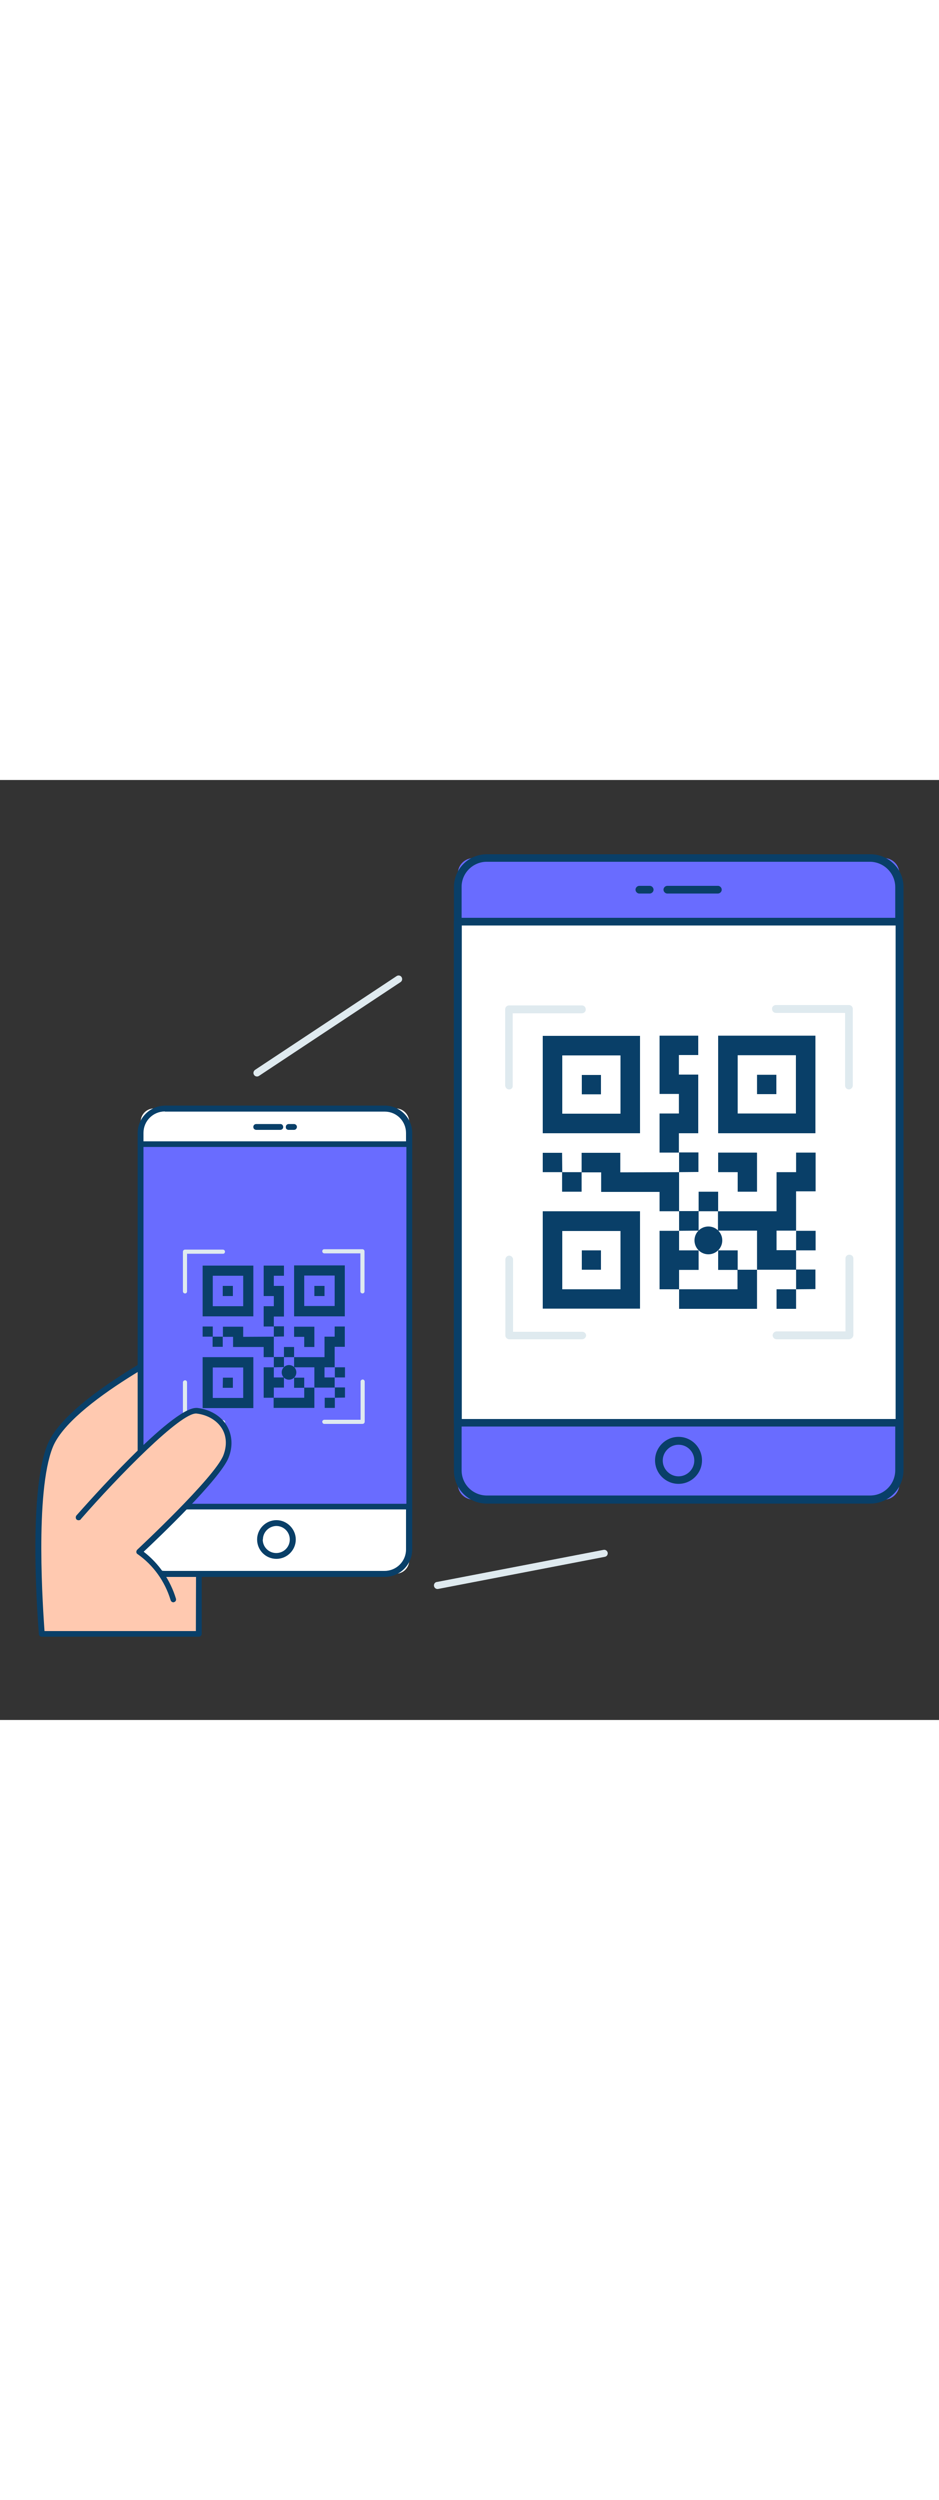 <svg version="1.1" id="Layer_1" xmlns="http://www.w3.org/2000/svg" xmlns:xlink="http://www.w3.org/1999/xlink" x="0px" y="0px" viewBox="0 0 500 500" style="width: 188px;" xml:space="preserve" data-imageid="qr-code-37" imageName="QR Code" class="illustrations_image">
<rect x="0" y="0" width="500" height="500" fill="#333333" stroke="none"/>
<style type="text/css">
	.st0_qr-code-37{fill:#68E1FD;}
	.st1_qr-code-37{fill:#093F68;}
	.st2_qr-code-37{fill:#FFFFFF;}
	.st3_qr-code-37{fill:#DFEAEF;}
	.st4_qr-code-37{fill:#FFC9B0;}
</style>
<g id="device_qr-code-37">
	<path class="st0_qr-code-37 targetColor" d="M252.1,41.5h218.5c4.6,0,8.3,3.7,8.3,8.3c0,0,0,0,0,0v324.7c0,4.6-3.7,8.3-8.2,8.3c0,0,0,0,0,0H252.1&#10;&#9;&#9;c-4.6,0-8.3-3.7-8.3-8.2c0,0,0,0,0,0V49.8C243.8,45.2,247.5,41.6,252.1,41.5z" style="fill: rgb(105, 108, 255);"/>
	<path class="st1_qr-code-37" d="M463.4,384.9H259.2c-9.7,0-17.5-7.8-17.5-17.5c0,0,0,0,0-0.1V57c0-9.7,7.8-17.5,17.5-17.5c0,0,0,0,0.1,0h204.2&#10;&#9;&#9;c9.7,0,17.6,7.8,17.6,17.4c0,0,0,0.1,0,0.1v310.3C481,377,473.2,384.9,463.4,384.9C463.5,384.9,463.4,384.9,463.4,384.9z&#10;&#9;&#9; M259.2,43.5c-7.4,0-13.4,6-13.4,13.3c0,0,0,0.1,0,0.1v310.3c0,7.4,5.9,13.3,13.3,13.4c0,0,0,0,0,0h204.2c7.4,0,13.3-5.9,13.4-13.3&#10;&#9;&#9;c0,0,0,0,0-0.1V57c0-7.4-6-13.4-13.4-13.5L259.2,43.5z"/>
	<rect x="243.8" y="75.4" class="st2_qr-code-37" width="235.1" height="266.5"/>
	<path class="st1_qr-code-37" d="M478.9,343.9H243.8c-1.2,0-2.1-0.9-2.1-2.1c0,0,0,0,0,0V75.4c0-1.2,0.9-2.1,2.1-2.1c0,0,0,0,0,0h235.1&#10;&#9;&#9;c1.2,0,2.1,0.9,2.1,2.1c0,0,0,0,0,0V342C480.9,343.1,480,344,478.9,343.9z M245.9,339.9h231V77.4h-231V339.9z"/>
	<path class="st1_qr-code-37" d="M382.1,60.4h-26.6c-1.1,0.1-2.1-0.8-2.2-1.9c-0.1-1.1,0.8-2.1,1.9-2.2l0,0h26.9c1.1-0.1,2.1,0.8,2.2,1.9&#10;&#9;&#9;c0.1,1.1-0.8,2.1-1.9,2.2H382.1z"/>
	<path class="st1_qr-code-37" d="M345.8,60.4h-5.2c-1.1,0.1-2.1-0.8-2.2-1.9c-0.1-1.1,0.8-2.1,1.9-2.2h5.5c1.1-0.1,2.1,0.8,2.2,1.9&#10;&#9;&#9;c0.1,1.1-0.8,2.1-1.9,2.2H345.8z"/>
	<path class="st1_qr-code-37" d="M361.3,374.4c-6.9,0-12.5-5.6-12.5-12.5s5.6-12.5,12.5-12.5s12.5,5.6,12.5,12.5l0,0&#10;&#9;&#9;C373.8,368.8,368.2,374.4,361.3,374.4z M361.3,353.6c-4.6,0-8.4,3.8-8.4,8.4s3.8,8.4,8.4,8.4s8.4-3.8,8.4-8.4l0,0&#10;&#9;&#9;c0-4.6-3.7-8.4-8.3-8.4C361.4,353.6,361.4,353.6,361.3,353.6z"/>
</g>
<g id="qr_qr-code-37">
	<path class="st1_qr-code-37" d="M340.8,136.1v51.8H289v-51.8H340.8z M330.4,177.5v-31h-31v31H330.4z"/>
	<path class="st1_qr-code-37" d="M382.4,136h51.8v51.9h-51.8V136z M392.8,146.4v31h31v-31H392.8z"/>
	<path class="st1_qr-code-37" d="M340.8,281.2H289v-51.8h51.8L340.8,281.2z M299.4,239.9v31h31v-31L299.4,239.9z"/>
	<path class="st1_qr-code-37" d="M382.4,229.4h31.1v-20.8h10.4v-10.4h10.4v20.6h-10.4v20.9h-10.4v10.4h10.4v10.4h-20.8v-20.8h-20.8V229.4z"/>
	<path class="st1_qr-code-37" d="M361.6,198.2h-10.4v-20.8h10.3v-10.4h-10.3V136h20.6v10.3h-10.3v10.4h10.3v31.2h-10.3V198.2z"/>
	<path class="st1_qr-code-37" d="M361.6,208.6v20.8h-10.4v-10.3h-31.1v-10.4h-10.4v-10.4h20.6v10.4L361.6,208.6L361.6,208.6z"/>
	<path class="st1_qr-code-37" d="M403.1,260.5v20.8h-41.5v-10.4h31.1v-10.4H403.1z"/>
	<path class="st1_qr-code-37" d="M361.6,270.9h-10.4v-31.1h10.4v10.4H372v10.4h-10.4V270.9z"/>
	<path class="st1_qr-code-37" d="M403.1,198.4V219h-10.3v-10.4h-10.4v-10.4h20.6L403.1,198.4z"/>
	<path class="st1_qr-code-37" d="M361.6,239.8v-10.5H372v10.4L361.6,239.8L361.6,239.8z"/>
	<path class="st1_qr-code-37" d="M372,229.4V219h10.4v10.4H372z"/>
	<path class="st1_qr-code-37" d="M309.7,208.6V219h-10.4v-10.4H309.7z"/>
	<path class="st1_qr-code-37" d="M361.6,208.6v-10.5h10.3v10.4L361.6,208.6z"/>
	<path class="st1_qr-code-37" d="M423.9,239.8h10.4v10.4h-10.4V239.8z"/>
	<path class="st1_qr-code-37" d="M299.4,208.6H289v-10.3h10.3L299.4,208.6L299.4,208.6z"/>
	<path class="st1_qr-code-37" d="M423.9,270.9v-10.5h10.3v10.4L423.9,270.9z"/>
	<path class="st1_qr-code-37" d="M423.9,270.9v10.4h-10.4v-10.4H423.9z"/>
	<path class="st1_qr-code-37" d="M320,156.9v10.3h-10.2v-10.3H320z"/>
	<path class="st1_qr-code-37" d="M413.4,167.1h-10.3v-10.3h10.3V167.1z"/>
	<path class="st1_qr-code-37" d="M309.8,250.2H320v10.3h-10.2V250.2z"/>
	<circle class="st1_qr-code-37" cx="377.2" cy="244.9" r="7.4"/>
	<path class="st1_qr-code-37" d="M392.8,260.6h-10.4v-10.4h10.4V260.6z"/>
	<path class="st3_qr-code-37" d="M271.1,164.6c-1.1,0-2-0.9-2.1-2l0,0V122c0-1.2,0.9-2.1,2.1-2.1h38.7c1.2,0,2.1,0.9,2.1,2.1c0,0,0,0,0,0&#10;&#9;&#9;c0.1,1.1-0.8,2-1.9,2.1c-0.1,0-0.1,0-0.2,0h-36.8v38.6C273.1,163.8,272.2,164.6,271.1,164.6z"/>
	<path class="st3_qr-code-37" d="M452.1,164.6c-1.2,0-2.1-0.9-2.1-2.1l0,0v-38.6h-36.8c-1.2,0-2.1-0.9-2.1-2.1c0,0,0,0,0,0&#10;&#9;&#9;c-0.1-1.1,0.8-2,1.9-2.1c0.1,0,0.1,0,0.2,0H452c1.2,0,2.1,0.9,2.1,2.1c0,0,0,0,0,0v40.7C454.1,163.6,453.2,164.5,452.1,164.6&#10;&#9;&#9;L452.1,164.6z"/>
	<path class="st3_qr-code-37" d="M309.9,297.5h-38.7c-1.1,0-2.1-0.9-2.1-2l0,0v-40.6c0.1-1.1,1.1-2,2.2-1.9c1,0.1,1.8,0.9,1.9,1.9v38.6h36.8&#10;&#9;&#9;c1.2,0,2.1,0.9,2.1,2.1c0,0,0,0,0,0C311.9,296.7,311,297.5,309.9,297.5z"/>
	<path class="st3_qr-code-37" d="M452.1,297.5h-38.7c-1.2-0.1-2-1.1-2-2.2c0.1-1,0.9-1.9,2-2h36.8v-38.6c-0.1-1.2,0.8-2.2,2-2.2s2.2,0.8,2.2,2&#10;&#9;&#9;c0,0.1,0,0.2,0,0.3v40.6C454.3,296.5,453.3,297.4,452.1,297.5L452.1,297.5z"/>
</g>
<g id="hand_device_qr-code-37">
	<g id="hand-1_qr-code-37">
		<path class="st4_qr-code-37" d="M105.8,454.2v-38.6c0-7.8,41.8-49.8,41.8-49.8l-39.4-71.7c0,0-70.9,33.5-81.7,60.2s-4.4,99.9-4.4,99.9H105.8z&#10;&#9;&#9;&#9;"/>
		<path class="st1_qr-code-37" d="M20.7,454.3c-0.2-3-6.2-73.8,4.5-100.6c4.5-11.4,19.9-25.2,45.4-40.9c18.9-11.6,36.8-20.1,36.9-20.2&#10;&#9;&#9;&#9;c0.7-0.3,1.6,0,2,0.7l39.4,71.7c0.4,0.6,0.2,1.4-0.2,1.9c-16,16.1-41.3,43.5-41.3,48.7v38.6c0,0.8-0.7,1.5-1.5,1.5c0,0,0,0,0,0&#10;&#9;&#9;&#9;H22.2C21.4,455.7,20.7,455.1,20.7,454.3z M104.4,415.6c0-7.7,32.9-41.4,41.4-50.1l-38.1-69.4c-9.7,4.7-70,34.9-79.6,58.8&#10;&#9;&#9;&#9;c-9.7,24.1-5.1,87.5-4.4,97.8h80.6L104.4,415.6z"/>
	</g>
	<g id="device-2_qr-code-37">
		<path class="st2_qr-code-37" d="M210.8,174.7H82c-3.9,0-7.1,3.2-7.1,7.1c0,0,0,0,0,0v233.3c0,3.9,3.2,7.1,7.1,7.1c0,0,0,0,0,0h128.8&#10;&#9;&#9;&#9;c3.9,0,7.1-3.2,7.1-7.1c0,0,0,0,0,0V181.9C217.9,178,214.7,174.7,210.8,174.7z"/>
		<path class="st1_qr-code-37" d="M73.3,409.4V187.8c0-8,6.5-14.5,14.6-14.6h117c8,0,14.6,6.5,14.6,14.6v0v221.5c0,8-6.5,14.6-14.6,14.6h0h-117&#10;&#9;&#9;&#9;C79.8,423.9,73.3,417.4,73.3,409.4z M87.8,176.3c-6.3,0-11.4,5.1-11.4,11.4l0,0v221.6c0,6.3,5.1,11.4,11.4,11.4c0,0,0,0,0,0h117&#10;&#9;&#9;&#9;c6.3,0,11.4-5.1,11.4-11.4l0,0V187.8c0-6.3-5-11.4-11.3-11.4c0,0-0.1,0-0.1,0H87.8z"/>
		<circle class="st2_qr-code-37" cx="147.1" cy="404" r="8.7"/>
		<path class="st1_qr-code-37" d="M136.9,404L136.9,404c0-5.7,4.7-10.3,10.3-10.3s10.3,4.7,10.3,10.3c0,5.7-4.7,10.3-10.3,10.3c0,0,0,0,0,0&#10;&#9;&#9;&#9;C141.5,414.3,136.9,409.7,136.9,404z M139.9,404L139.9,404c0,4,3.2,7.2,7.2,7.2s7.2-3.2,7.2-7.2c0-4-3.2-7.2-7.2-7.2&#10;&#9;&#9;&#9;c-3.9,0.1-7.1,3.3-7.1,7.2H139.9z"/>
		<rect x="74.9" y="193.7" class="st0_qr-code-37 targetColor" width="143" height="192.8" style="fill: rgb(105, 108, 255);"/>
		<g id="qr-2_qr-code-37">
			<path class="st1_qr-code-37" d="M134.9,258.3v27h-27v-27H134.9z M129.5,279.9v-16.2h-16.2v16.2H129.5z"/>
			<path class="st1_qr-code-37" d="M156.6,258.2h27v27.1h-27V258.2z M162,263.6v16.2h16.2v-16.2H162z"/>
			<path class="st1_qr-code-37" d="M134.9,334.1h-27V307h27V334.1z M113.3,312.5v16.2h16.2v-16.2H113.3z"/>
			<path class="st1_qr-code-37" d="M156.6,307h16.2v-10.9h5.4v-5.4h5.4v10.8h-5.4v10.9h-5.4v5.4h5.4v5.4h-10.8v-10.8h-10.8V307z"/>
			<path class="st1_qr-code-37" d="M145.8,290.7h-5.4v-10.8h5.4v-5.4h-5.4v-16.2h10.8v5.4h-5.4v5.4h5.4v16.3h-5.4V290.7z"/>
			<path class="st1_qr-code-37" d="M145.8,296.1V307h-5.4v-5.4h-16.3v-5.4h-5.4v-5.4h10.8v5.4L145.8,296.1z"/>
			<path class="st1_qr-code-37" d="M167.4,323.2v10.8h-21.7v-5.4H162v-5.4L167.4,323.2z"/>
			<path class="st1_qr-code-37" d="M145.8,328.6h-5.4v-16.2h5.4v5.4h5.4v5.4h-5.4V328.6L145.8,328.6z"/>
			<path class="st1_qr-code-37" d="M167.4,290.8v10.8h-5.4v-5.4h-5.4v-5.4L167.4,290.8L167.4,290.8z"/>
			<path class="st1_qr-code-37" d="M145.8,312.4v-5.5h5.4v5.4L145.8,312.4z"/>
			<path class="st1_qr-code-37" d="M151.2,307v-5.4h5.4v5.4H151.2z"/>
			<path class="st1_qr-code-37" d="M118.6,296.1v5.4h-5.4v-5.4H118.6z"/>
			<path class="st1_qr-code-37" d="M145.8,296.1v-5.5h5.4v5.4L145.8,296.1z"/>
			<path class="st1_qr-code-37" d="M178.3,312.4h5.4v5.4h-5.4V312.4z"/>
			<path class="st1_qr-code-37" d="M113.3,296.1h-5.4v-5.4h5.4L113.3,296.1z"/>
			<path class="st1_qr-code-37" d="M178.3,328.6v-5.5h5.4v5.4L178.3,328.6z"/>
			<path class="st1_qr-code-37" d="M178.3,328.6v5.4h-5.4v-5.4H178.3z"/>
			<path class="st1_qr-code-37" d="M124,269.1v5.4h-5.4v-5.4H124z"/>
			<path class="st1_qr-code-37" d="M172.8,274.5h-5.4v-5.4h5.4V274.5z"/>
			<path class="st1_qr-code-37" d="M118.7,317.9h5.3v5.4h-5.4L118.7,317.9z"/>
			<circle class="st1_qr-code-37" cx="153.9" cy="315.1" r="3.9"/>
			<path class="st1_qr-code-37" d="M162,323.3h-5.4v-5.4h5.4V323.3z"/>
			<path class="st3_qr-code-37" d="M98.5,273.1c-0.6,0-1-0.4-1.1-1l0,0v-21.2c0-0.6,0.5-1.1,1.1-1.1h20.2c0.6,0,1.1,0.5,1.1,1.1c0,0,0,0,0,0&#10;&#9;&#9;&#9;&#9;c0,0.6-0.4,1.1-1,1.1c0,0,0,0-0.1,0H99.6v20.2C99.5,272.7,99.1,273.2,98.5,273.1C98.5,273.1,98.5,273.1,98.5,273.1z"/>
			<path class="st3_qr-code-37" d="M193,273.1c-0.6,0-1.1-0.5-1.1-1.1l0,0v-20.2h-19.2c-0.6,0-1.1-0.5-1.1-1.1c0,0,0,0,0,0c0-0.6,0.4-1.1,1-1.1&#10;&#9;&#9;&#9;&#9;c0,0,0.1,0,0.1,0H193c0.6,0,1.1,0.5,1.1,1.1c0,0,0,0,0,0v21.3C194.1,272.6,193.7,273.1,193,273.1L193,273.1z"/>
			<path class="st3_qr-code-37" d="M118.7,342.5H98.5c-0.6,0-1-0.4-1.1-1l0,0v-21.2c0.1-0.6,0.6-1,1.2-1c0.5,0,1,0.5,1,1v20.2h19.2&#10;&#9;&#9;&#9;&#9;c0.6,0,1.1,0.5,1.1,1.1l0,0C119.8,342.1,119.3,342.6,118.7,342.5z"/>
			<path class="st3_qr-code-37" d="M193,342.5h-20.2c-0.6,0.1-1.1-0.4-1.2-1c-0.1-0.6,0.4-1.1,1-1.2c0.1,0,0.1,0,0.2,0H192v-20.2&#10;&#9;&#9;&#9;&#9;c-0.1-0.6,0.4-1.1,1-1.2c0.6-0.1,1.1,0.4,1.2,1c0,0.1,0,0.1,0,0.2v21.2C194.2,342,193.7,342.5,193,342.5L193,342.5z"/>
		</g>
		<path class="st1_qr-code-37" d="M74.9,388c-0.8,0.1-1.5-0.5-1.5-1.3c0-0.1,0-0.2,0-0.2V193.7l0,0c0-0.8,0.7-1.5,1.5-1.5c0,0,0,0,0,0h143&#10;&#9;&#9;&#9;c0.8,0,1.5,0.7,1.5,1.5c0,0,0,0,0,0v192.8l0,0c0,0.8-0.7,1.5-1.5,1.5H74.9z M216.4,195.2h-140V385h140V195.2z"/>
		<path class="st1_qr-code-37" d="M153.5,186.1h2.9c0.9,0.1,1.6-0.6,1.7-1.4c0.1-0.9-0.6-1.6-1.4-1.7c0,0,0,0,0,0h-3.1&#10;&#9;&#9;&#9;c-0.9,0.1-1.5,0.8-1.4,1.7C152.1,185.4,152.7,186,153.5,186.1z"/>
		<path class="st1_qr-code-37" d="M136.3,186.1h13.1c0.9-0.1,1.5-0.8,1.4-1.7c-0.1-0.8-0.7-1.4-1.4-1.4h-13.1c-0.9,0.1-1.5,0.8-1.4,1.7&#10;&#9;&#9;&#9;C134.9,185.4,135.5,186,136.3,186.1z"/>
	</g>
	<g id="hand-2_qr-code-37">
		<path class="st4_qr-code-37" d="M42.1,392.1c0,0,50.8-58,63-56.6s20.3,12,15.4,24.5s-46.2,50.8-46.2,50.8c8.7,6.2,15,15.1,18.1,25.3"/>
		<path class="st1_qr-code-37" d="M92.3,437.4c0.1,0,0.3,0,0.4-0.1c0.8-0.2,1.2-1,1-1.8c0,0,0,0,0,0c-3-9.9-9-18.7-17.2-25&#10;&#9;&#9;&#9;c7.4-6.9,40.6-38.5,45.2-50c2.4-6,2-12-0.9-17c-3.1-5.2-8.9-8.7-15.8-9.5h-0.5c-13.4,0-58.5,51.3-63.7,57.1&#10;&#9;&#9;&#9;c-0.6,0.6-0.6,1.6-0.1,2.2c0.6,0.6,1.6,0.6,2.2,0.1c0.1-0.1,0.2-0.2,0.2-0.3l0,0c19.4-22.2,53.3-57,61.6-56.1&#10;&#9;&#9;&#9;c5.8,0.7,10.8,3.6,13.5,8c2.5,4.1,2.7,9.2,0.7,14.3c-4.8,11.9-45.4,49.7-45.8,50.1c-0.6,0.6-0.7,1.6-0.1,2.2l0.3,0.2&#10;&#9;&#9;&#9;c8.4,5.9,14.5,14.5,17.5,24.3C91,436.9,91.6,437.4,92.3,437.4z"/>
	</g>
	<path class="st3_qr-code-37" d="M213.3,107.5l-75.4,49.9c-0.9,0.6-2.1,0.3-2.6-0.5c-0.6-0.8-0.4-2,0.4-2.6c0,0,0.1-0.1,0.1-0.1l75.4-49.9&#10;&#9;&#9;c0.9-0.6,2.1-0.3,2.6,0.5C214.4,105.7,214.2,106.9,213.3,107.5z"/>
	<path class="st3_qr-code-37" d="M322.1,413.2l-88.8,17.1c-1,0.2-2-0.5-2.2-1.5c0,0,0,0,0,0c-0.2-1,0.4-2,1.4-2.2c0,0,0.1,0,0.1,0l88.8-17.1&#10;&#9;&#9;c1-0.2,2,0.5,2.2,1.6C323.7,412.1,323.1,413,322.1,413.2L322.1,413.2z"/>
</g>
</svg>